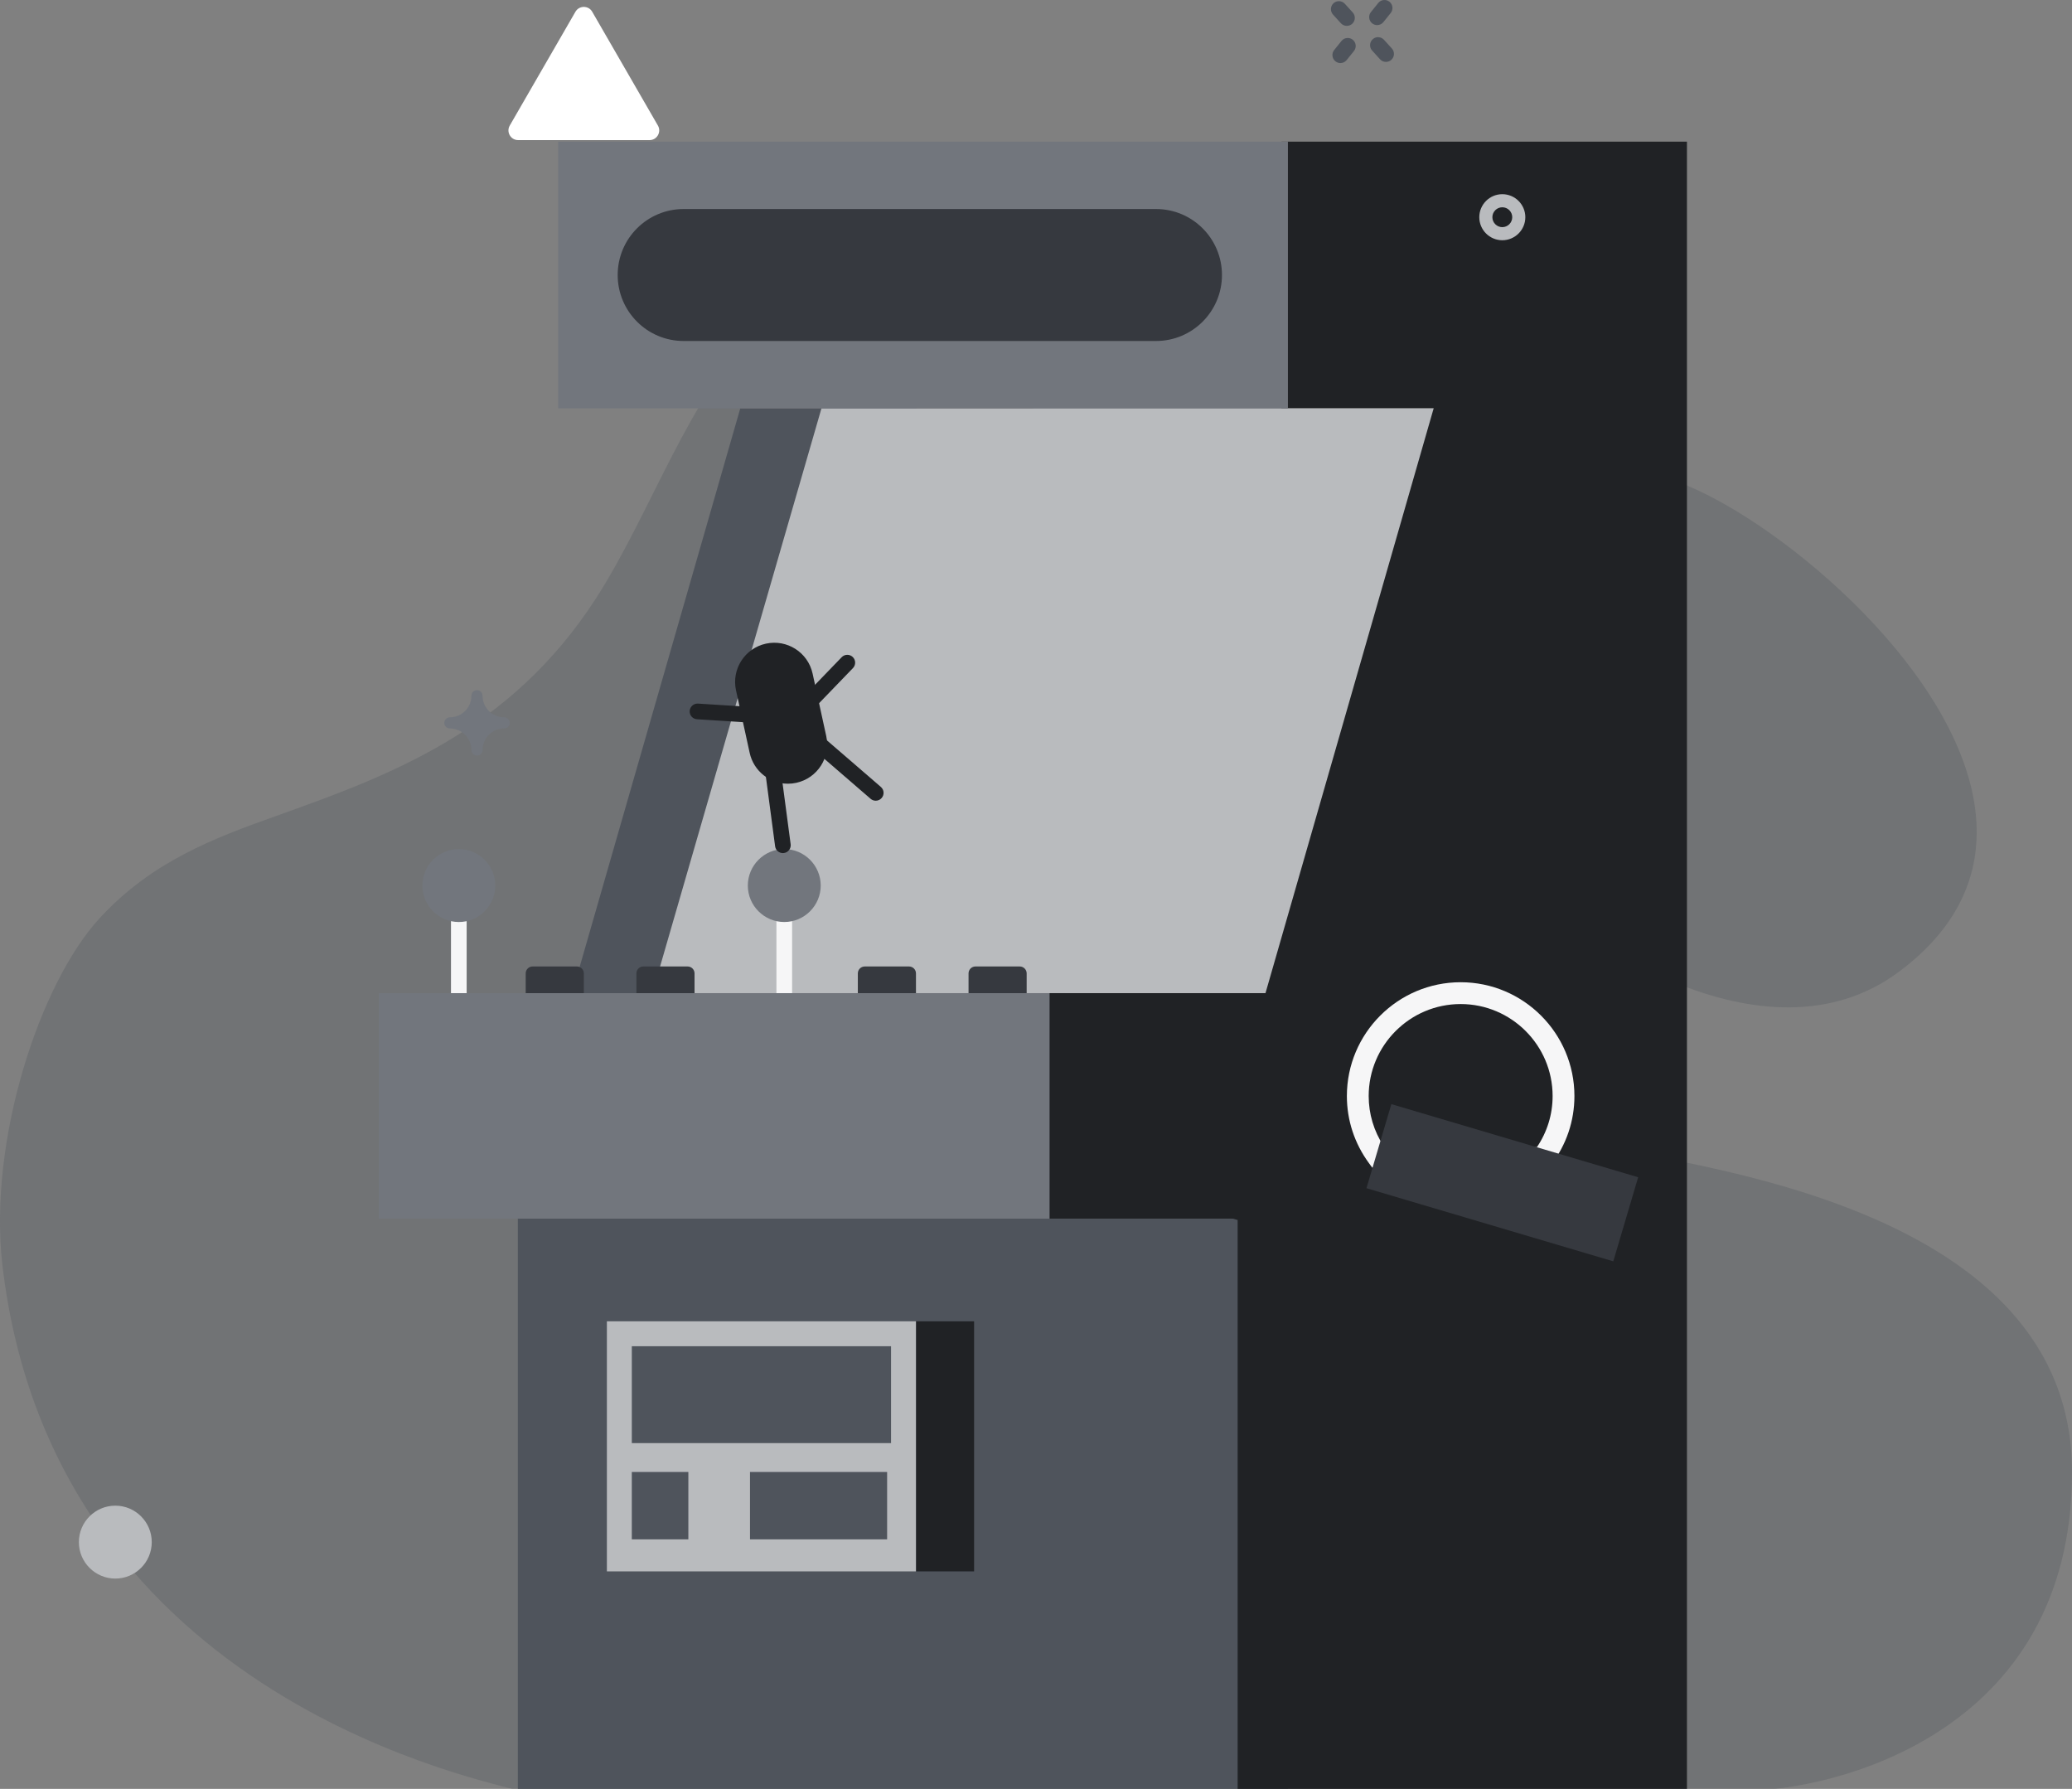 <svg xmlns="http://www.w3.org/2000/svg" width="190" height="164" viewBox="0 0 190 164">
  <rect x="0" y="0" width="190" height="164" fill="#808080" stroke="none"/>
  <g fill="none" fill-rule="evenodd">
    <path fill="#4F545C" fill-opacity=".3" d="M47.485,164.159 L160.079,164.159 C167.693,164.159 190,159.219 190,134.945 C190,110.538 155.024,106.903 145.974,104.915 C133.072,102.079 120.382,89.265 112.353,72.363 C107.466,62.076 103.314,50.713 97.654,41.613 C90.418,29.979 78.835,21.914 69.34,30.529 C63.244,36.06 59.714,47.038 54.614,54.914 C46.755,67.052 35.736,71.094 25.291,74.817 C19.692,76.813 13.961,78.944 9.153,84.16 C3.582,90.205 -1.096,104.691 0.226,116.007 C4.931,156.271 45.728,163.386 47.485,164.159"/>
    <path fill="#4F545C" fill-opacity=".3" d="M181.24,77.056 C181.897,64.345 166.329,50.237 156.422,45.305 C148.455,41.339 136.987,40.045 130.944,48.242 C124.77,56.616 129.793,70.219 135.83,77.19 C144.007,86.631 162.034,98.047 174.083,89.12 C178.918,85.537 181.016,81.377 181.24,77.056"/>
    <polygon fill="#4F545C" points="47.485 164.159 118.1 164.159 118.1 111.718 47.485 111.718"/>
    <polygon fill="#4F545C" points="67.883 37.436 84.049 37.436 68.575 92.707 51.984 92.707"/>
    <polygon fill="#202225" points="117.51 12.987 117.51 37.435 131.465 37.435 99.611 74.631 97.615 91.54 99.589 107.806 113.491 111.844 113.491 164.159 154.691 164.159 154.691 12.987"/>
    <polygon fill="#B9BBBE" points="59.757 91.269 115.98 91.269 131.465 37.436 117.51 37.436 75.328 37.436"/>
    <g transform="translate(7 -.841)">
      <path fill="#F6F6F7" d="M119.87,105.895 L133.934,106.009 C134.877,104.614 135.373,103.003 135.373,101.321 C135.373,96.671 131.59,92.888 126.94,92.888 C122.29,92.888 118.507,96.671 118.507,101.321 C118.507,102.952 118.976,104.523 119.87,105.895 Z M134.936,108.017 L118.835,107.886 L118.538,107.483 C117.209,105.674 116.507,103.543 116.507,101.321 C116.507,95.569 121.187,90.888 126.94,90.888 C132.693,90.888 137.373,95.569 137.373,101.321 C137.373,103.607 136.636,105.785 135.24,107.619 L134.936,108.017 Z"/>
      <polygon fill="#202225" points="76.993 144.899 82.323 144.899 82.323 121.973 76.993 121.973"/>
      <polygon fill="#4F545C" points="50.557 134.397 75.346 134.397 75.346 123.59 50.557 123.59"/>
      <path fill="#B9BBBE" d="M74.708,133.139 L63.064,133.139 L62.184,133.139 L50.937,133.139 L50.937,124.257 L62.252,124.257 L63.056,124.257 L74.708,124.257 L74.708,133.139 Z M74.666,121.973 L63.056,121.973 L62.252,121.973 L48.651,121.973 L48.651,144.899 L62.252,144.899 L63.064,144.899 L74.666,144.899 L76.992,144.899 L76.992,121.973 L74.666,121.973 Z"/>
      <polygon fill="#36393F" points="120.586 102.063 118.304 109.77 140.936 116.474 143.218 108.767"/>
      <polygon fill="#F6F6F7" points="64.198 92.109 65.635 92.109 65.635 84.118 64.198 84.118"/>
      <polygon fill="#F6F6F7" points="34.355 92.109 35.792 92.109 35.792 84.118 34.355 84.118"/>
      <path fill="#72767D" d="M64.917,85.366 C66.76,85.366 68.259,83.866 68.259,82.024 C68.259,80.181 66.76,78.681 64.917,78.681 C63.074,78.681 61.575,80.181 61.575,82.024 C61.575,83.866 63.074,85.366 64.917,85.366"/>
      <path fill="#36393F" d="M45.902 89.443L41.841 89.443C41.492 89.443 41.207 89.727 41.207 90.078L41.207 92.11 46.537 92.11 46.537 90.078C46.537 89.727 46.253 89.443 45.902 89.443M51.359 92.11L56.689 92.11 56.689 90.078C56.689 89.727 56.404 89.443 56.054 89.443L51.993 89.443C51.643 89.443 51.359 89.727 51.359 90.078L51.359 92.11zM76.993 92.11L76.993 90.078C76.993 89.727 76.708 89.443 76.357 89.443L72.297 89.443C71.947 89.443 71.662 89.727 71.662 90.078L71.662 92.11 76.993 92.11zM87.144 92.11L87.144 90.078C87.144 89.727 86.859 89.443 86.509 89.443L82.449 89.443C82.098 89.443 81.814 89.727 81.814 90.078L81.814 92.11 87.144 92.11z"/>
      <polygon fill="#4F545C" points="50.936 141.962 56.121 141.962 56.121 135.786 50.936 135.786"/>
      <polygon fill="#4F545C" points="61.774 141.962 74.348 141.962 74.348 135.786 61.774 135.786"/>
      <path fill="#B9BBBE" d="M130.76,19.843 C131.262,19.843 131.671,20.252 131.671,20.754 C131.671,21.256 131.262,21.665 130.76,21.665 C130.258,21.665 129.849,21.256 129.849,20.754 C129.849,20.252 130.258,19.843 130.76,19.843 M130.76,22.865 C131.924,22.865 132.871,21.918 132.871,20.754 C132.871,19.59 131.924,18.643 130.76,18.643 C129.596,18.643 128.649,19.59 128.649,20.754 C128.649,21.918 129.596,22.865 130.76,22.865"/>
      <path fill="#72767D" d="M36.229,69.601 C36.229,69.883 36.457,70.112 36.739,70.112 C37.022,70.112 37.25,69.883 37.25,69.601 C37.25,68.508 38.135,67.622 39.228,67.622 L39.229,67.622 C39.511,67.622 39.74,67.394 39.74,67.112 C39.74,66.83 39.511,66.601 39.229,66.601 L39.228,66.601 C38.135,66.601 37.25,65.715 37.25,64.622 C37.25,64.34 37.022,64.112 36.739,64.112 C36.457,64.112 36.229,64.34 36.229,64.622 C36.229,65.715 35.343,66.601 34.25,66.601 C33.968,66.601 33.74,66.83 33.74,67.112 C33.74,67.394 33.968,67.622 34.25,67.622 C35.343,67.622 36.229,68.508 36.229,69.601"/>
      <path fill="#4F545C" d="M119.284 3.142C119.508 3.142 119.716 3.042 119.856 2.868L120.525 2.035C120.779 1.719 120.729 1.256 120.414 1.002 120.262.88 120.075.824 119.874.845 119.679.867 119.504.962 119.382 1.116L118.712 1.948C118.589 2.101 118.533 2.292 118.555 2.488 118.575 2.683 118.672 2.858 118.825 2.981 118.955 3.085 119.118 3.142 119.284 3.142M116.013 4.595L115.343 5.428C115.22 5.58 115.164 5.773 115.186 5.968 115.207 6.163 115.303 6.338 115.455 6.459 115.585 6.564 115.748 6.622 115.915 6.622 116.139 6.622 116.348 6.522 116.488 6.347L117.158 5.514C117.409 5.199 117.36 4.737 117.044 4.482 116.729 4.23 116.266 4.28 116.013 4.595M120.635 5.289L119.913 4.492C119.782 4.347 119.603 4.261 119.407 4.251 119.198 4.234 119.022 4.308 118.874 4.439 118.729 4.571 118.644 4.752 118.634 4.947 118.624 5.143 118.692 5.332 118.823 5.476L119.545 6.272C119.683 6.427 119.882 6.516 120.09 6.516 120.273 6.516 120.448 6.448 120.583 6.326 120.729 6.194 120.815 6.014 120.824 5.817 120.833 5.621 120.766 5.434 120.635 5.289M115.957 2.971C116.096 3.124 116.294 3.212 116.501 3.212 116.684 3.212 116.859 3.145 116.994 3.023 117.294 2.751 117.317 2.286 117.046 1.986L116.322 1.188C116.051.889 115.586.866 115.285 1.136 114.985 1.408 114.962 1.872 115.233 2.173L115.957 2.971z"/>
      <path fill="#72767D" d="M31.732,82.025 C31.732,83.867 33.231,85.367 35.074,85.367 C36.917,85.367 38.416,83.867 38.416,82.025 C38.416,80.182 36.917,78.682 35.074,78.682 C33.231,78.682 31.732,80.182 31.732,82.025"/>
      <path fill="#B9BBBE" d="M0.232,142.216 C0.232,144.059 1.731,145.558 3.574,145.558 C5.417,145.558 6.916,144.059 6.916,142.216 C6.916,140.373 5.417,138.874 3.574,138.874 C1.731,138.874 0.232,140.373 0.232,142.216"/>
      <polygon fill="#72767D" points="27.729 112.559 90.615 112.559 90.615 91.888 27.729 91.888"/>
      <polygon fill="#202225" points="89.244 112.559 111.1 112.559 111.1 91.888 89.244 91.888"/>
      <path fill="#202225" d="M64.003 63.359L65.255 69.094M65.251 72.689C63.599 72.689 62.111 71.542 61.744 69.861L60.491 64.126C60.068 62.187 61.297 60.271 63.236 59.848 65.176 59.426 67.091 60.653 67.514 62.592L68.766 68.327C69.189 70.266 67.961 72.182 66.022 72.605 65.763 72.662 65.506 72.689 65.251 72.689"/>
      <path fill="#202225" d="M73.304 74.247C73.137 74.247 72.97 74.189 72.834 74.072L67.395 69.374C67.094 69.115 67.06 68.661 67.32 68.36 67.579 68.06 68.034 68.028 68.333 68.286L73.774 72.984C74.075 73.243 74.108 73.697 73.848 73.998 73.706 74.162 73.505 74.247 73.304 74.247M64.789 79.05C64.434 79.05 64.125 78.786 64.077 78.425L62.938 69.845C62.887 69.451 63.163 69.09 63.557 69.038 63.952 68.988 64.311 69.263 64.363 69.656L65.502 78.237C65.554 78.63 65.277 78.991 64.885 79.043 64.851 79.047 64.82 79.05 64.789 79.05M62.183 67.112C62.167 67.112 62.152 67.112 62.136 67.109L56.913 66.779C56.518 66.754 56.217 66.412 56.243 66.016 56.267 65.621 56.617 65.32 57.005 65.344L62.228 65.674C62.623 65.701 62.924 66.043 62.9 66.439 62.875 66.819 62.559 67.112 62.183 67.112M67.098 66.038C66.918 66.038 66.739 65.971 66.598 65.837 66.313 65.56 66.304 65.105 66.58 64.82L70.18 61.091C70.456 60.805 70.911 60.798 71.197 61.073 71.482 61.349 71.491 61.804 71.214 62.089L67.615 65.818C67.474 65.965 67.285 66.038 67.098 66.038"/>
      <polygon fill="#72767D" points="44.185 38.277 111.1 38.277 111.1 13.829 44.185 13.829"/>
      <path fill="#36393F" d="M49.641,26.052 C49.641,29.393 52.349,32.102 55.69,32.102 L99.004,32.102 C102.345,32.102 105.053,29.393 105.053,26.052 C105.053,22.711 102.345,20.003 99.004,20.003 L55.69,20.003 C52.349,20.003 49.641,22.711 49.641,26.052"/>
      <path fill="#FFFFFF" d="M45.767,1.919 L39.744,12.352 C39.402,12.944 39.83,13.685 40.513,13.685 L52.56,13.685 C53.245,13.685 53.672,12.944 53.33,12.352 L47.306,1.919 C46.964,1.326 46.11,1.326 45.767,1.919"/>
    </g>
  </g>
</svg>
